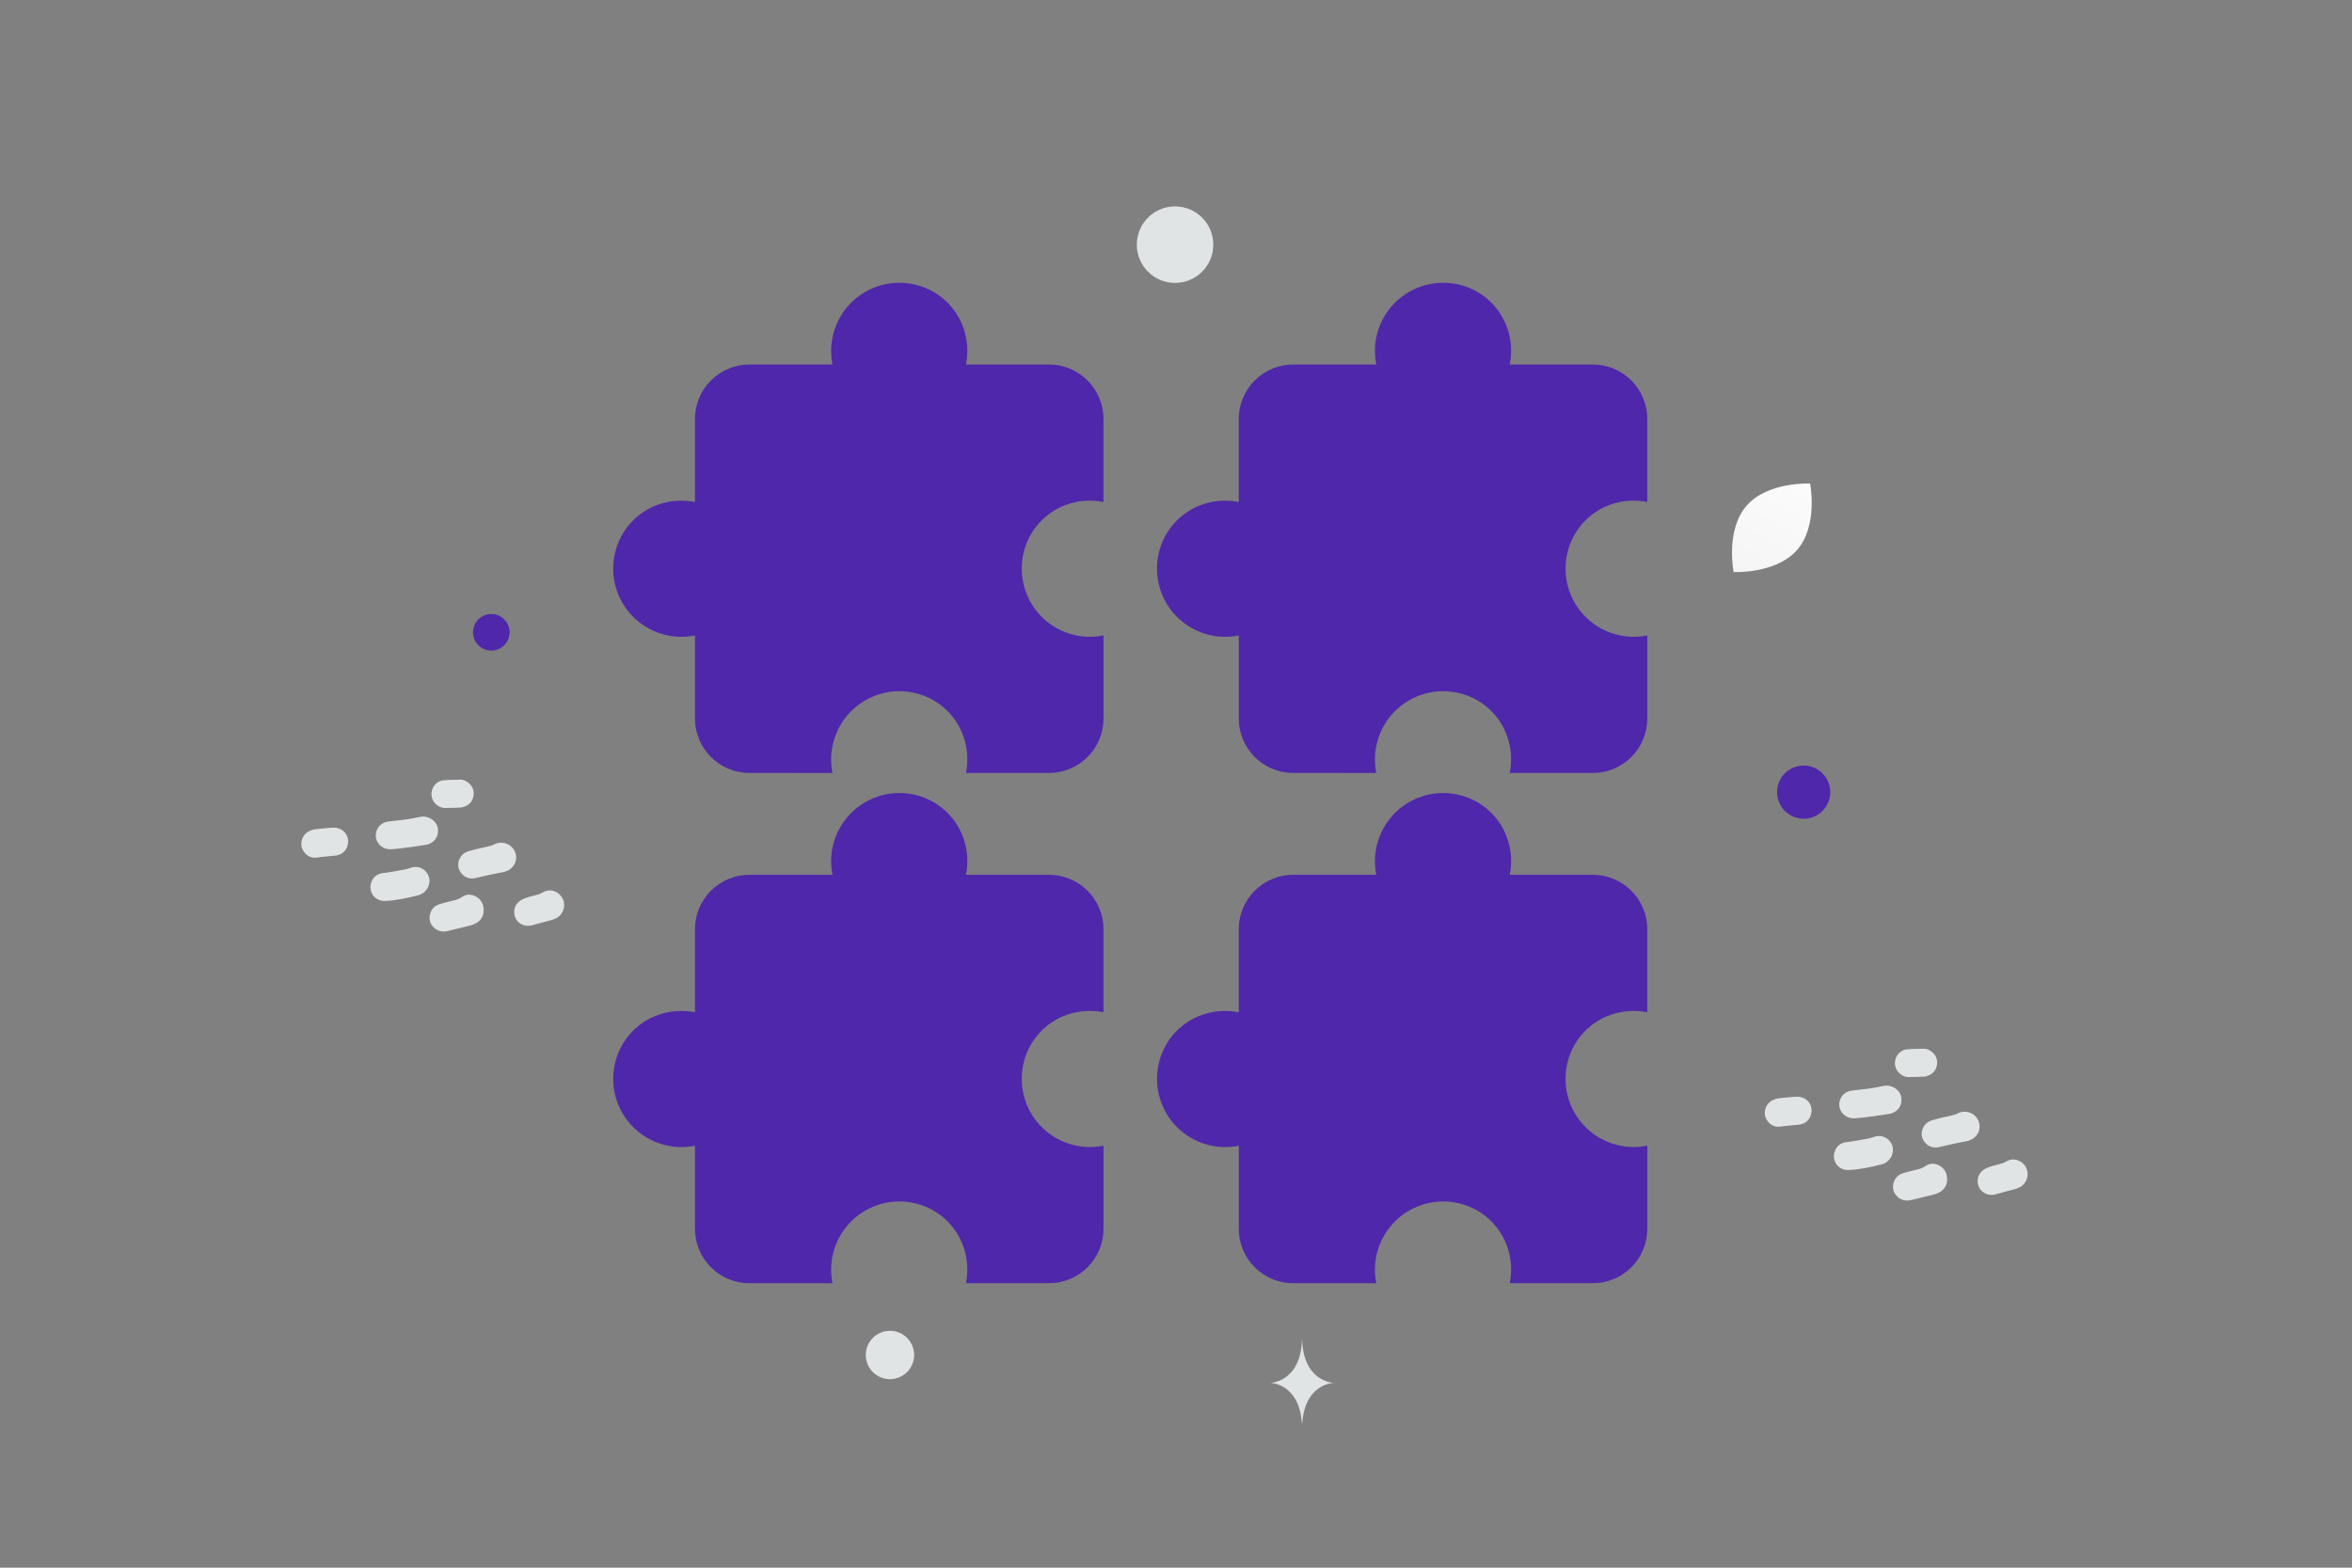 <svg width="900" height="600" viewBox="0 0 900 600" fill="none" xmlns="http://www.w3.org/2000/svg">
<rect x="0" y="0" width="900" height="600" fill="#808080" stroke="none"/>
<g clip-path="url(#clip0_1235_22807)">
<path fill-rule="evenodd" clip-rule="evenodd" d="M422.252 160.346V192.136H422.262C417.656 191.207 412.886 191.517 408.439 193.035C404.372 194.425 400.717 196.811 397.808 199.976C394.899 203.14 392.827 206.982 391.783 211.151C390.798 215.004 390.706 219.031 391.515 222.924C392.323 226.818 394.011 230.475 396.448 233.618C398.885 236.76 402.008 239.303 405.579 241.055C409.149 242.806 413.072 243.718 417.049 243.722C418.8 243.719 420.546 243.544 422.262 243.199V274.989C422.262 280.517 420.066 285.818 416.158 289.727C412.249 293.635 406.947 295.831 401.419 295.831H369.627V295.84C370.557 291.235 370.247 286.465 368.729 282.018C367.338 277.951 364.952 274.297 361.787 271.388C358.623 268.479 354.781 266.408 350.611 265.363C346.758 264.378 342.732 264.287 338.838 265.095C334.945 265.904 331.287 267.591 328.145 270.028C325.003 272.465 322.459 275.588 320.708 279.158C318.956 282.729 318.043 286.652 318.039 290.628C318.042 292.378 318.217 294.124 318.562 295.84L286.78 295.831C275.272 295.833 265.94 286.506 265.937 274.999V243.208C264.221 243.553 262.475 243.729 260.724 243.732C256.748 243.727 252.825 242.815 249.255 241.063C245.685 239.312 242.562 236.768 240.125 233.626C237.688 230.484 236 226.827 235.191 222.934C234.383 219.04 234.474 215.014 235.458 211.161C236.502 206.992 238.574 203.15 241.483 199.986C244.392 196.821 248.047 194.435 252.114 193.045C256.561 191.527 261.331 191.217 265.937 192.146H265.927V160.356C265.927 154.828 268.123 149.527 272.032 145.619C275.941 141.71 281.242 139.514 286.77 139.514H318.562C318.217 137.798 318.042 136.052 318.039 134.301C318.044 130.325 318.956 126.402 320.708 122.832C322.459 119.262 325.003 116.139 328.145 113.702C331.288 111.265 334.945 109.578 338.838 108.769C342.732 107.961 346.758 108.052 350.611 109.037C354.779 110.084 358.62 112.157 361.784 115.065C364.948 117.974 367.335 121.627 368.729 125.692C370.247 130.139 370.557 134.909 369.627 139.514H401.419C406.947 139.514 412.248 141.71 416.157 145.619C420.066 149.527 422.262 154.828 422.262 160.356M422.252 355.638V387.428H422.262C417.656 386.499 412.886 386.809 408.439 388.327C404.372 389.718 400.717 392.104 397.808 395.268C394.898 398.432 392.827 402.274 391.783 406.444C390.688 410.727 390.699 415.217 391.814 419.494C392.929 423.771 395.112 427.695 398.158 430.898C401.204 434.101 405.014 436.478 409.23 437.806C413.446 439.134 417.93 439.37 422.262 438.491V470.281C422.262 475.809 420.066 481.11 416.157 485.019C412.248 488.927 406.947 491.123 401.419 491.123H369.627V491.133C370.557 486.527 370.247 481.757 368.729 477.311C367.338 473.244 364.952 469.589 361.787 466.68C358.623 463.771 354.781 461.7 350.611 460.655C346.758 459.67 342.731 459.578 338.838 460.386C334.944 461.195 331.286 462.882 328.144 465.319C325.002 467.757 322.458 470.88 320.707 474.45C318.956 478.02 318.043 481.943 318.039 485.92C318.042 487.67 318.217 489.416 318.562 491.133L286.78 491.123C275.272 491.125 265.94 481.799 265.937 470.291V438.501C264.221 438.846 262.475 439.021 260.724 439.024C256.748 439.019 252.825 438.107 249.255 436.355C245.685 434.604 242.562 432.06 240.125 428.918C237.688 425.776 236 422.119 235.191 418.226C234.383 414.332 234.474 410.306 235.458 406.453C236.503 402.284 238.574 398.442 241.483 395.278C244.392 392.113 248.047 389.727 252.114 388.337C256.561 386.819 261.331 386.509 265.937 387.438H265.927V355.648C265.927 350.12 268.123 344.819 272.032 340.911C275.941 337.002 281.242 334.806 286.77 334.806H318.562C318.217 333.09 318.042 331.344 318.039 329.593C318.043 325.616 318.955 321.693 320.706 318.123C322.458 314.552 325.002 311.429 328.144 308.992C331.286 306.555 334.944 304.868 338.838 304.059C342.731 303.251 346.758 303.344 350.611 304.329C354.779 305.376 358.62 307.449 361.784 310.357C364.948 313.266 367.335 316.919 368.729 320.984C370.247 325.431 370.557 330.201 369.627 334.806H401.419C406.947 334.806 412.248 337.002 416.157 340.911C420.066 344.819 422.262 350.12 422.262 355.648M630.336 160.345V192.136H630.346C625.74 191.206 620.97 191.516 616.524 193.034C612.457 194.424 608.802 196.811 605.892 199.975C602.983 203.139 600.912 206.981 599.867 211.151C598.882 215.004 598.791 219.031 599.599 222.924C600.408 226.818 602.095 230.475 604.532 233.617C606.97 236.759 610.093 239.303 613.663 241.054C617.233 242.806 621.156 243.718 625.133 243.722C626.884 243.719 628.63 243.543 630.346 243.198V274.989C630.346 277.726 629.807 280.436 628.76 282.965C627.713 285.494 626.177 287.792 624.242 289.727C622.307 291.662 620.009 293.197 617.48 294.244C614.951 295.292 612.241 295.83 609.504 295.83H577.711V295.84C578.641 291.235 578.331 286.465 576.813 282.018C575.422 277.951 573.036 274.296 569.872 271.387C566.707 268.478 562.865 266.407 558.695 265.363C554.842 264.378 550.816 264.286 546.922 265.094C543.028 265.903 539.371 267.59 536.229 270.027C533.086 272.464 530.543 275.587 528.791 279.157C527.04 282.727 526.127 286.65 526.123 290.627C526.126 292.378 526.301 294.124 526.646 295.84L494.864 295.83C483.356 295.832 474.025 286.506 474.022 274.999V243.208C472.305 243.553 470.559 243.728 468.808 243.731C464.831 243.727 460.908 242.815 457.338 241.064C453.768 239.313 450.645 236.769 448.207 233.627C445.77 230.485 444.083 226.828 443.274 222.934C442.466 219.041 442.557 215.014 443.542 211.161C444.587 206.992 446.658 203.15 449.568 199.985C452.477 196.821 456.132 194.435 460.199 193.044C464.646 191.526 469.416 191.216 474.022 192.146H474.012V160.355C474.011 157.618 474.55 154.908 475.597 152.379C476.645 149.85 478.18 147.552 480.115 145.617C482.051 143.681 484.349 142.146 486.878 141.099C489.406 140.052 492.117 139.513 494.854 139.514H526.646C526.301 137.798 526.126 136.052 526.123 134.301C526.127 130.324 527.04 126.401 528.791 122.831C530.543 119.261 533.086 116.138 536.229 113.701C539.371 111.263 543.028 109.576 546.922 108.768C550.815 107.959 554.842 108.051 558.695 109.036C562.863 110.083 566.704 112.156 569.868 115.064C573.032 117.973 575.419 121.626 576.813 125.692C578.331 130.139 578.641 134.909 577.711 139.514H609.504C612.241 139.513 614.952 140.052 617.48 141.099C620.009 142.146 622.307 143.681 624.243 145.617C626.178 147.552 627.713 149.85 628.761 152.379C629.808 154.908 630.347 157.618 630.346 160.355M630.336 355.638V387.428H630.346C625.74 386.499 620.971 386.809 616.524 388.327C612.456 389.717 608.801 392.103 605.892 395.268C602.983 398.432 600.911 402.274 599.867 406.444C598.772 410.727 598.783 415.217 599.898 419.494C601.013 423.771 603.196 427.695 606.242 430.898C609.288 434.101 613.098 436.478 617.314 437.806C621.53 439.134 626.014 439.37 630.346 438.491V470.281C630.346 473.018 629.807 475.728 628.76 478.257C627.712 480.786 626.177 483.083 624.242 485.019C622.306 486.954 620.009 488.49 617.48 489.537C614.951 490.584 612.241 491.123 609.504 491.123H577.711V491.133C578.641 486.527 578.331 481.757 576.813 477.311C575.423 473.244 573.036 469.589 569.872 466.679C566.707 463.77 562.865 461.699 558.695 460.655C554.842 459.671 550.816 459.579 546.922 460.388C543.029 461.196 539.371 462.884 536.229 465.321C533.087 467.758 530.543 470.881 528.792 474.451C527.04 478.021 526.128 481.944 526.123 485.92C526.126 487.67 526.301 489.416 526.646 491.133L494.864 491.123C483.356 491.125 474.025 481.799 474.022 470.291V438.501C472.305 438.846 470.559 439.021 468.808 439.024C464.832 439.02 460.909 438.107 457.339 436.355C453.769 434.604 450.646 432.06 448.208 428.918C445.771 425.776 444.084 422.119 443.275 418.226C442.466 414.332 442.558 410.306 443.542 406.453C444.587 402.284 446.658 398.442 449.568 395.278C452.477 392.114 456.132 389.728 460.199 388.337C464.646 386.819 469.416 386.509 474.022 387.438H474.012V355.648C474.011 352.911 474.55 350.2 475.597 347.671C476.644 345.142 478.18 342.845 480.115 340.909C482.051 338.974 484.348 337.438 486.877 336.391C489.406 335.344 492.117 334.805 494.854 334.806H526.646C526.301 333.09 526.126 331.344 526.123 329.593C526.127 325.616 527.039 321.693 528.791 318.123C530.542 314.553 533.086 311.43 536.228 308.992C539.37 306.555 543.028 304.868 546.922 304.06C550.815 303.252 554.842 303.344 558.695 304.329C562.863 305.376 566.704 307.448 569.868 310.357C573.032 313.265 575.419 316.919 576.813 320.984C578.331 325.431 578.641 330.201 577.711 334.806H609.504C612.241 334.806 614.951 335.345 617.48 336.392C620.009 337.44 622.306 338.975 624.242 340.91C626.177 342.846 627.712 345.143 628.76 347.672C629.807 350.201 630.346 352.911 630.346 355.648" fill="#4F27AA"/>
<path d="M668.284 193.602C676.365 184.249 692.649 185.069 692.649 185.069C692.649 185.069 695.821 201.052 687.732 210.4C679.651 219.752 663.375 218.938 663.375 218.938C663.375 218.938 660.203 202.955 668.284 193.602Z" fill="url(#paint0_linear_1235_22807)"/>
<path d="M188 249C191.866 249 195 245.866 195 242C195 238.134 191.866 235 188 235C184.134 235 181 238.134 181 242C181 245.866 184.134 249 188 249Z" fill="#4F27AA"/>
<path d="M690.178 292.999C695.799 292.999 700.356 297.556 700.356 303.177C700.356 308.799 695.799 313.355 690.178 313.355C684.557 313.355 680 308.799 680 303.177C680 297.556 684.557 292.999 690.178 292.999Z" fill="#4F27AA"/>
<path d="M340.544 509.338C345.654 509.338 349.797 513.48 349.797 518.591C349.797 523.701 345.654 527.844 340.544 527.844C335.434 527.844 331.291 523.701 331.291 518.591C331.291 513.48 335.434 509.338 340.544 509.338Z" fill="#E1E4E5"/>
<path d="M435 93.637C435 85.553 441.554 78.999 449.638 78.999C457.722 78.999 464.276 85.553 464.276 93.637C464.276 101.722 457.722 108.275 449.638 108.275C441.554 108.275 435 101.722 435 93.637Z" fill="#E1E4E5"/>
<path d="M498.332 544.617H498.156C497.115 529.486 486.151 529.253 486.151 529.253C486.151 529.253 498.241 529.011 498.241 511.528C498.241 529.011 510.332 529.253 510.332 529.253C510.332 529.253 499.372 529.486 498.332 544.617ZM146.734 324.435C144.835 323.498 143.64 321.438 143.801 319.384C143.968 317.164 145.484 315.245 147.632 314.624C148.222 314.454 148.848 314.392 149.464 314.325C153.153 313.907 156.848 313.556 160.475 312.693C162.079 312.305 163.657 312.565 165.08 313.47C166.963 314.671 167.801 316.436 167.568 318.609C167.329 320.793 166.05 322.288 163.991 323.069C163.603 323.214 163.2 323.316 162.79 323.374C158.557 323.998 154.33 324.691 150.056 325.01C148.886 325.098 147.779 324.958 146.734 324.435ZM163.795 339.518C163.002 341.152 161.652 342.249 159.965 342.673C155.815 343.701 151.623 344.657 147.333 344.827C143.416 344.976 140.804 341.301 142.089 337.649C142.824 335.558 144.439 334.374 146.597 334.147C149.38 333.858 152.082 333.243 154.829 332.793C155.704 332.649 156.516 332.344 157.35 332.075C159.461 331.398 161.68 332.056 163.098 333.722C164.474 335.342 164.742 337.598 163.795 339.518ZM175.916 328.583C176.615 327.16 177.744 326.25 179.249 325.8C181.521 325.112 183.824 324.57 186.147 324.115C187.208 323.908 188.222 323.614 189.206 323.122C189.91 322.769 190.678 322.565 191.465 322.522C192.251 322.479 193.037 322.599 193.775 322.873C194.513 323.148 195.186 323.571 195.753 324.118C196.32 324.664 196.768 325.321 197.07 326.048C198.301 329.019 196.825 332.278 193.704 333.447C193.275 333.607 192.825 333.757 192.369 333.839C188.923 334.444 185.508 335.219 182.103 336.025C179.991 336.521 178.113 336.034 176.644 334.368C175.211 332.732 174.948 330.543 175.916 328.583ZM181.883 343.005C184.155 344.206 185.049 346.038 185.08 348.305C185.11 350.545 184.09 352.273 182.118 353.37C181.399 353.773 180.612 354.052 179.816 354.248C177.006 354.926 174.211 355.623 171.401 356.3C169.611 356.724 167.898 356.527 166.419 355.347C164.794 354.042 164.096 352.309 164.475 350.26C164.869 348.102 166.204 346.649 168.31 346.008C169.94 345.516 171.591 345.113 173.257 344.731C174.515 344.442 175.689 344.085 176.792 343.304C178.427 342.13 180.259 342.218 181.883 343.005ZM215.292 348.893C214.733 350.036 213.895 350.936 212.73 351.479C212.073 351.784 211.405 352.058 210.712 352.229C208.363 352.813 206.034 353.459 203.705 354.105C200.176 355.082 196.948 352.82 196.758 349.322C196.639 347.128 197.871 345.157 200.024 344.164C201.623 343.425 203.326 342.996 205.028 342.593C205.939 342.376 206.782 342.086 207.595 341.6C209.794 340.281 212.273 340.603 214.14 342.352C215.909 344.014 216.38 346.668 215.292 348.893ZM115.885 320.488C116.507 319.35 117.34 318.538 118.447 318.031C119.203 317.685 119.99 317.431 120.817 317.354C123.017 317.147 125.226 316.869 127.436 316.771C131.441 316.601 134.167 320.152 132.903 323.893C132.245 325.853 130.775 327.007 128.762 327.41C128.116 327.539 127.433 327.534 126.77 327.616C124.985 327.823 123.184 327.905 121.399 328.189C119.288 328.53 117.534 327.743 116.303 325.989C115.056 324.239 115.031 322.351 115.885 320.488ZM178.201 298.934C180.302 300.011 181.409 301.936 181.248 304.068C181.071 306.36 179.865 307.891 177.754 308.724C177.283 308.915 176.76 309.055 176.258 309.075C174.304 309.176 172.347 309.232 170.39 309.244C169.288 309.249 168.264 308.892 167.348 308.24C165.537 306.92 164.726 304.767 165.254 302.651C165.798 300.503 167.49 298.853 169.664 298.647C171.811 298.441 173.984 298.441 176.142 298.395C176.865 298.382 177.577 298.568 178.201 298.934ZM706.733 427.41C704.834 426.473 703.64 424.413 703.801 422.359C703.967 420.139 705.484 418.22 707.631 417.6C708.221 417.429 708.847 417.367 709.463 417.3C713.152 416.882 716.847 416.531 720.474 415.668C722.079 415.281 723.657 415.54 725.079 416.446C726.963 417.647 727.8 419.412 727.567 421.585C727.328 423.768 726.05 425.263 723.99 426.044C723.602 426.189 723.2 426.292 722.79 426.349C718.557 426.974 714.329 427.666 710.055 427.985C708.885 428.073 707.778 427.933 706.733 427.41ZM723.794 442.493C723.002 444.128 721.651 445.224 719.964 445.648C715.814 446.677 711.622 447.633 707.333 447.802C703.416 447.951 700.804 444.277 702.088 440.624C702.823 438.534 704.438 437.349 706.596 437.122C709.38 436.833 712.081 436.218 714.829 435.769C715.703 435.624 716.516 435.319 717.349 435.05C719.46 434.373 721.68 435.031 723.097 436.697C724.473 438.317 724.741 440.573 723.794 442.493ZM735.916 431.558C736.615 430.135 737.743 429.225 739.249 428.775C741.52 428.088 743.823 427.545 746.147 427.09C747.207 426.884 748.222 426.589 749.205 426.098C749.909 425.745 750.677 425.54 751.463 425.497C752.25 425.454 753.036 425.574 753.774 425.848C754.512 426.123 755.185 426.546 755.752 427.093C756.319 427.639 756.767 428.296 757.069 429.023C758.3 431.994 756.824 435.253 753.704 436.422C753.274 436.582 752.824 436.732 752.369 436.815C748.922 437.419 745.507 438.194 742.102 439.001C739.991 439.497 738.113 439.01 736.644 437.343C735.211 435.708 734.947 433.519 735.916 431.558ZM741.883 445.981C744.154 447.182 745.048 449.014 745.079 451.28C745.109 453.521 744.089 455.248 742.118 456.345C741.398 456.748 740.612 457.027 739.815 457.224C737.005 457.901 734.211 458.599 731.401 459.276C729.61 459.699 727.898 459.502 726.418 458.322C724.794 457.018 724.096 455.284 724.474 453.235C724.868 451.078 726.203 449.624 728.309 448.983C729.939 448.492 731.59 448.089 733.256 447.706C734.514 447.417 735.689 447.06 736.791 446.279C738.426 445.105 740.258 445.194 741.883 445.981ZM775.292 451.868C774.732 453.012 773.894 453.912 772.73 454.455C772.072 454.76 771.405 455.034 770.711 455.204C768.362 455.788 766.033 456.434 763.705 457.081C760.175 458.058 756.947 455.795 756.757 452.297C756.638 450.103 757.871 448.132 760.023 447.14C761.622 446.4 763.325 445.971 765.027 445.568C765.938 445.351 766.782 445.061 767.594 444.575C769.794 443.256 772.272 443.578 774.14 445.327C775.909 446.989 776.379 449.643 775.292 451.868ZM675.885 423.463C676.506 422.325 677.339 421.513 678.447 421.006C679.202 420.66 679.989 420.407 680.817 420.329C683.016 420.123 685.225 419.844 687.435 419.746C691.44 419.577 694.166 423.127 692.902 426.868C692.244 428.829 690.775 429.982 688.762 430.385C688.115 430.514 687.432 430.509 686.769 430.592C684.984 430.798 683.184 430.88 681.398 431.164C679.287 431.505 677.533 430.718 676.302 428.964C675.056 427.215 675.03 425.326 675.885 423.463ZM738.201 401.909C740.301 402.986 741.408 404.911 741.247 407.043C741.07 409.335 739.864 410.867 737.753 411.699C737.282 411.89 736.759 412.03 736.257 412.051C734.296 412.143 732.345 412.215 730.39 412.22C729.287 412.224 728.263 411.867 727.347 411.215C725.537 409.895 724.725 407.742 725.253 405.626C725.797 403.479 727.49 401.829 729.663 401.622C731.81 401.416 733.984 401.417 736.141 401.371C736.864 401.358 737.577 401.544 738.201 401.909Z" fill="#E1E4E5"/>
</g>
<defs>
<linearGradient id="paint0_linear_1235_22807" x1="700.849" y1="161.337" x2="644.63" y2="263.312" gradientUnits="userSpaceOnUse">
<stop stop-color="white"/>
<stop offset="1" stop-color="#EEEEEE"/>
</linearGradient>
<clipPath id="clip0_1235_22807">
<rect width="900" height="600" fill="white"/>
</clipPath>
</defs>
</svg>
